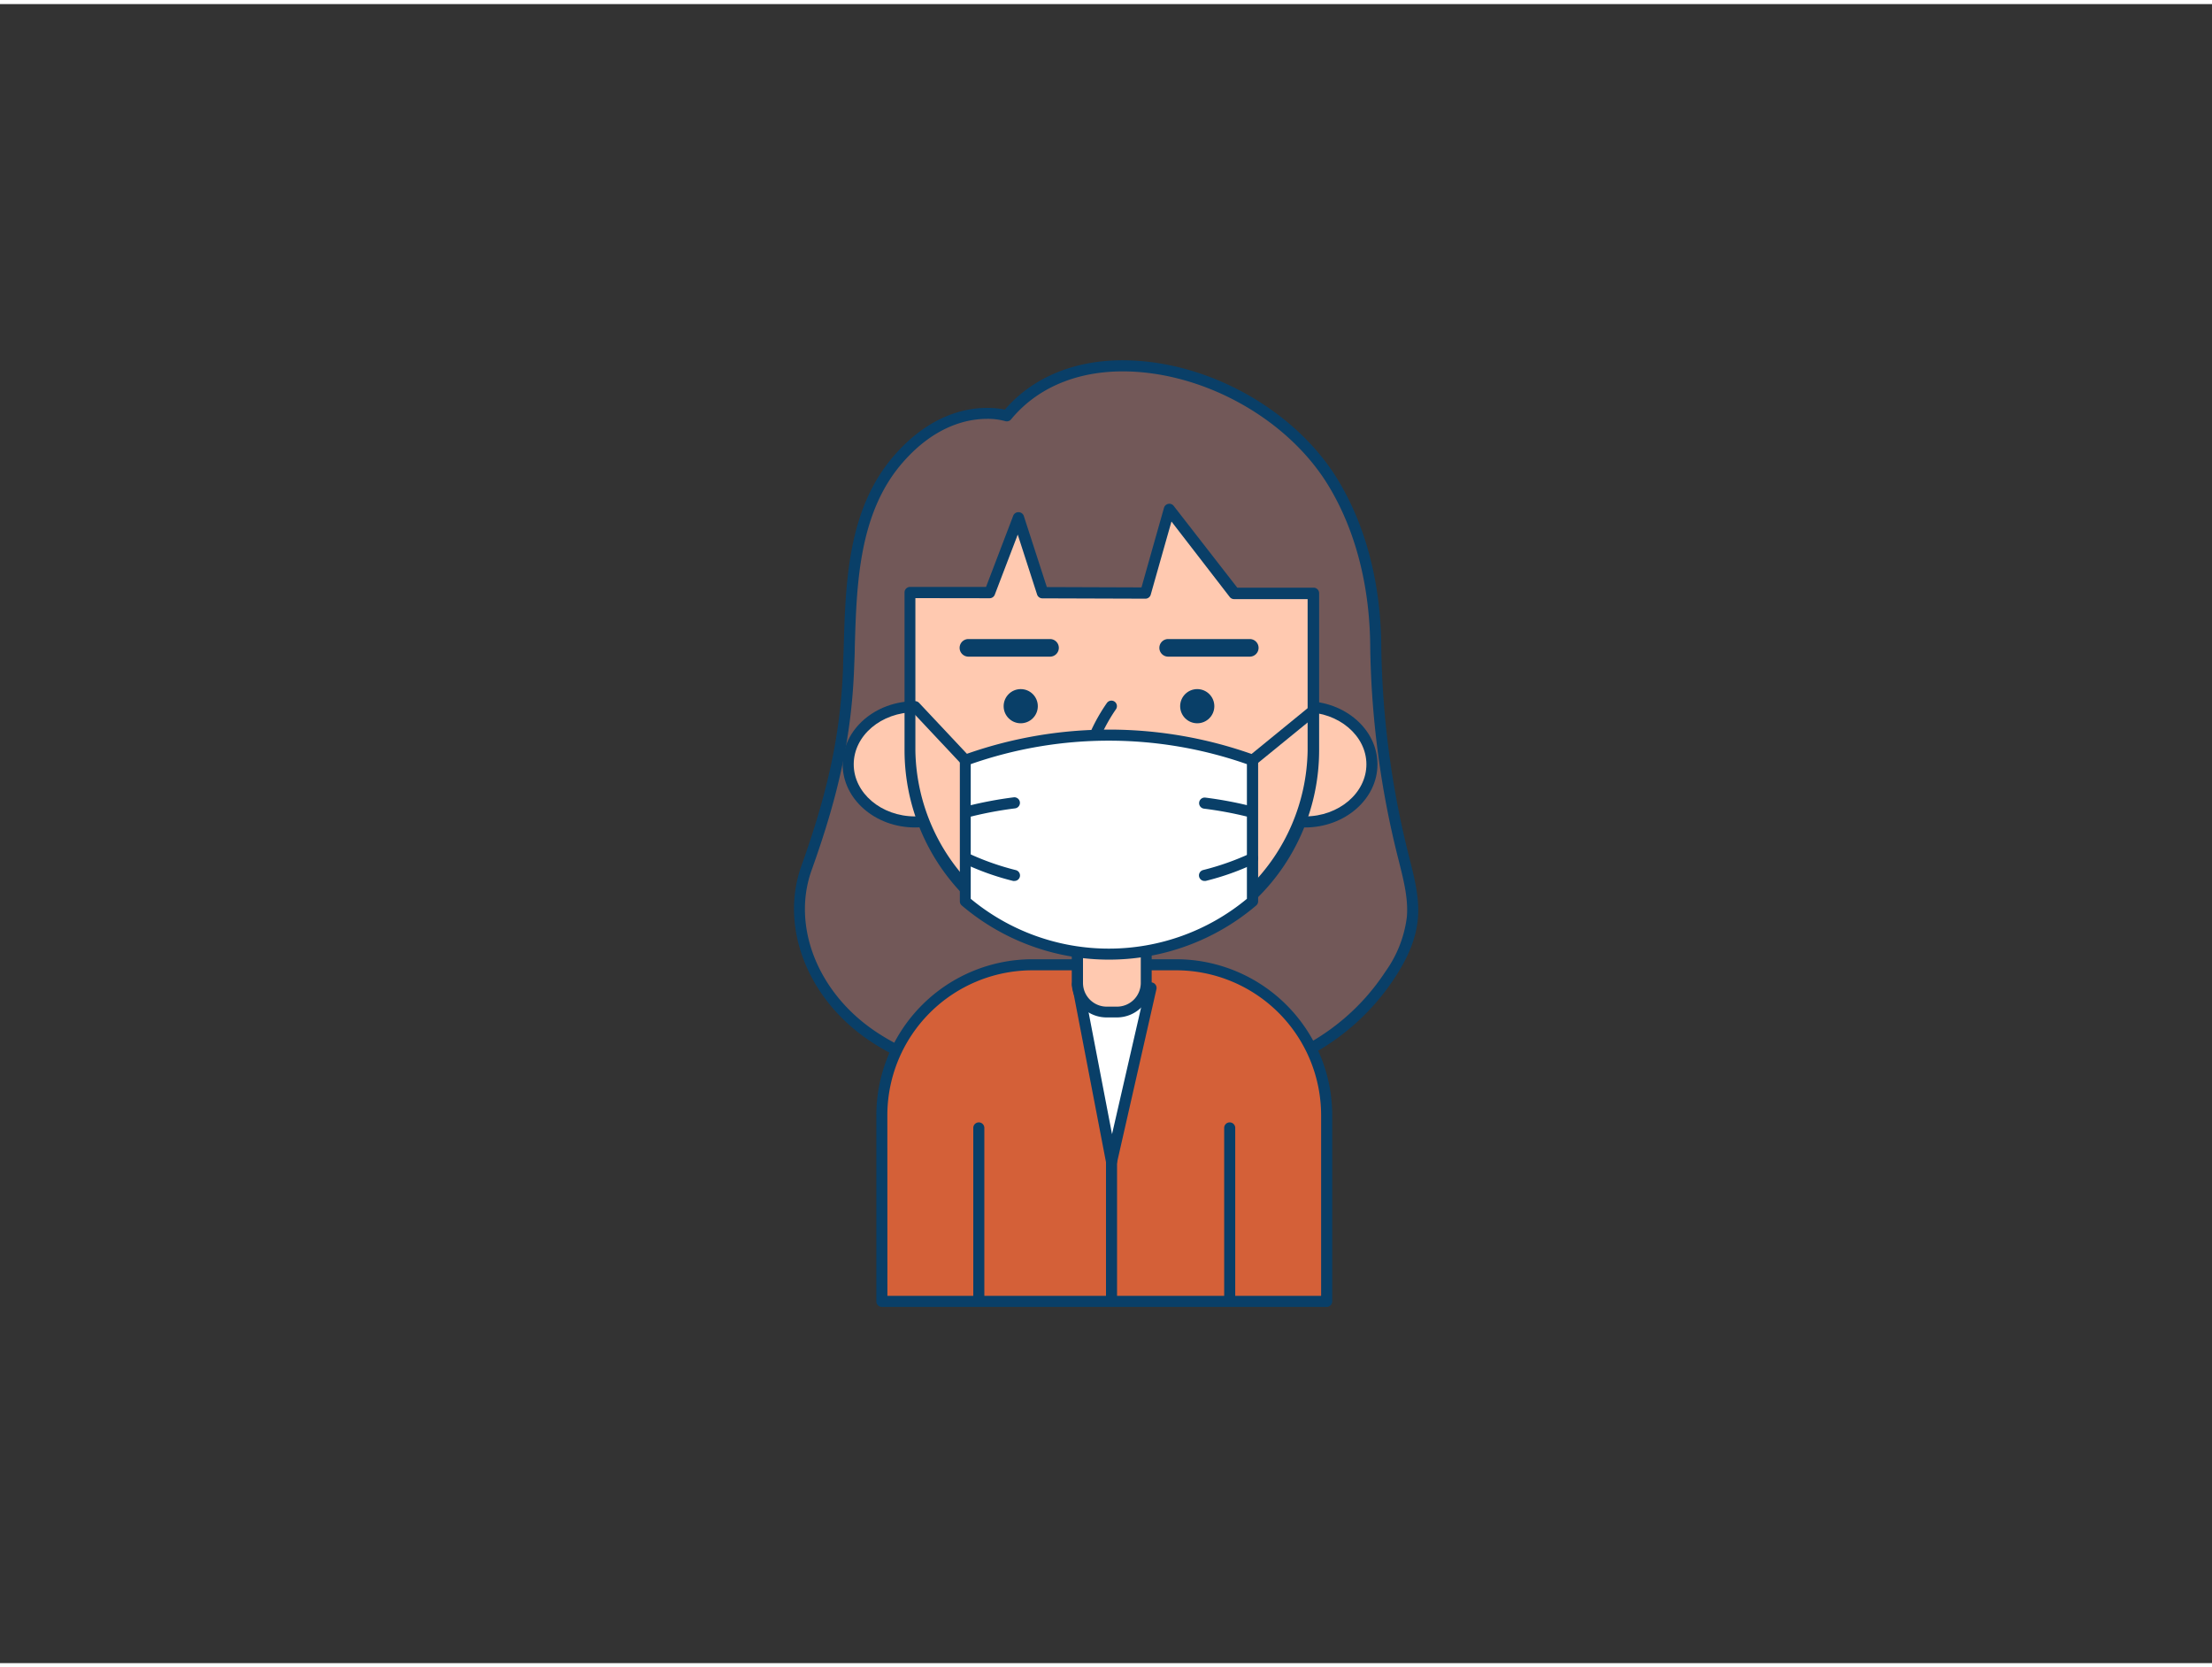 <svg xmlns="http://www.w3.org/2000/svg" viewBox="0 0 400 300" width="406" height="306" class="illustration"><rect x="0" y="0" width="400" height="300" fill="#333333" stroke="none"/><g id="_445_wearing_a_mask_outline" data-name="#445_wearing_a_mask_outline"><path d="M182.07,74.45s-10.1-3.16-19.68,7.89c-9,10.34-8.48,25.18-8.93,37.5C153,133,150.25,144,145.83,156.26c-4,11.25,1.81,23.48,11.83,30.27,8.09,5.48,17.82,7.61,27.31,8.3,8.09.58,15.91-1.37,23.84-.56,16.32,1.66,32.92-4.12,42.53-18.75a22.67,22.67,0,0,0,4.06-10.34c.31-3.62-.67-7.2-1.54-10.72a165.43,165.43,0,0,1-5.08-38.18c-.06-10.37-2.3-20.85-7.71-29.75C228.87,66.45,196.2,57.24,182.07,74.45Z" fill="#725858"></path><path d="M188.19,195.94c-1.09,0-2.19,0-3.29-.12-11.51-.82-20.6-3.59-27.8-8.47C146,179.82,141,166.9,144.89,155.92c4.94-13.79,7.14-24.25,7.57-36.11,0-1.17.08-2.35.11-3.56.34-11.69.72-24.93,9.07-34.56,8.59-9.92,17.57-8.89,20.07-8.36,5.54-6.41,14.06-9.54,24.08-8.82,14.42,1,28.94,9.66,36.13,21.5,5.08,8.36,7.8,18.82,7.86,30.26a163.39,163.39,0,0,0,5.05,38l.19.76c.83,3.33,1.68,6.77,1.38,10.29s-1.67,6.92-4.22,10.8c-9.11,13.86-25.36,21-43.47,19.19a67,67,0,0,0-12.16.24C193.82,195.71,191,195.94,188.19,195.94ZM178.52,75c-3.56,0-9.52,1.22-15.37,8-7.88,9.1-8.25,22-8.58,33.32,0,1.21-.07,2.4-.11,3.57-.44,12.08-2.67,22.72-7.69,36.71-3.63,10.12,1.08,22.09,11.45,29.11,6.9,4.67,15.68,7.33,26.82,8.13a75.15,75.15,0,0,0,11.35-.33,69.71,69.71,0,0,1,12.53-.23c17.35,1.77,32.9-5.07,41.59-18.3a21.53,21.53,0,0,0,3.89-9.87c.28-3.2-.53-6.47-1.32-9.64l-.19-.76a165.26,165.26,0,0,1-5.11-38.41c-.06-11.09-2.68-21.2-7.57-29.24-6.87-11.31-20.76-19.57-34.56-20.55-9.6-.68-17.7,2.37-22.81,8.58a1,1,0,0,1-1.07.32h0A12,12,0,0,0,178.52,75Z" fill="#093f68"></path><path d="M239.9,234.59V200.93a27.22,27.22,0,0,0-27.22-27.21h-26a27.22,27.22,0,0,0-27.22,27.21v33.66Z" fill="#d46038"></path><path d="M239.9,235.59H159.47a1,1,0,0,1-1-1V200.93a28.24,28.24,0,0,1,28.22-28.21h26a28.24,28.24,0,0,1,28.22,28.21v33.66A1,1,0,0,1,239.9,235.59Zm-79.43-2H238.9V200.93a26.24,26.24,0,0,0-26.22-26.21h-26a26.24,26.24,0,0,0-26.22,26.21Z" fill="#093f68"></path><polygon points="200.98 209.24 194.84 177.29 208.17 177.9 200.98 209.24" fill="#fff"></polygon><path d="M201,210.23h0a1,1,0,0,1-1-.81l-6.14-31.94a1,1,0,0,1,1-1.19l13.33.61a1,1,0,0,1,.75.4,1,1,0,0,1,.18.83L202,209.46A1,1,0,0,1,201,210.23Zm-4.91-31.88,5,26,5.86-25.54Z" fill="#093f68"></path><path d="M177,234.65a1,1,0,0,1-1-1V203.22a1,1,0,0,1,2,0v30.43A1,1,0,0,1,177,234.65Z" fill="#093f68"></path><path d="M222.37,234.65a1,1,0,0,1-1-1V203.22a1,1,0,0,1,2,0v30.43A1,1,0,0,1,222.37,234.65Z" fill="#093f68"></path><path d="M194.81,169.79h12.44a0,0,0,0,1,0,0V177a5.28,5.28,0,0,1-5.28,5.28H200.1a5.28,5.28,0,0,1-5.28-5.28v-7.16A0,0,0,0,1,194.81,169.79Z" fill="#ffc9b0"></path><path d="M202,183.24H200.1a6.29,6.29,0,0,1-6.29-6.29v-7.16a1,1,0,0,1,1-1h12.45a1,1,0,0,1,1,1V177A6.29,6.29,0,0,1,202,183.24Zm-6.16-12.45V177a4.29,4.29,0,0,0,4.29,4.29H202a4.3,4.3,0,0,0,4.29-4.29v-6.16Z" fill="#093f68"></path><ellipse cx="165.47" cy="137.47" rx="12.09" ry="10.42" fill="#ffc9b0"></ellipse><path d="M165.47,148.89c-7.22,0-13.09-5.13-13.09-11.42s5.87-11.42,13.09-11.42,13.09,5.12,13.09,11.42S172.69,148.89,165.47,148.89Zm0-20.84c-6.11,0-11.09,4.22-11.09,9.42s5,9.42,11.09,9.42,11.09-4.23,11.09-9.42S171.59,128.05,165.47,128.05Z" fill="#093f68"></path><ellipse cx="235.96" cy="137.47" rx="12.09" ry="10.42" fill="#ffc9b0"></ellipse><path d="M236,148.89c-7.22,0-13.09-5.13-13.09-11.42s5.87-11.42,13.09-11.42,13.09,5.12,13.09,11.42S243.18,148.89,236,148.89Zm0-20.84c-6.12,0-11.09,4.22-11.09,9.42s5,9.42,11.09,9.42,11.09-4.23,11.09-9.42S242.07,128.05,236,128.05Z" fill="#093f68"></path><path d="M223.21,106.56,211.41,91.4s-2.65,9.33-4.28,15.12l-18.6-.06-4.38-13.54L179,106.43l-14.42,0V135A36.46,36.46,0,0,0,201,171.42h0A36.46,36.46,0,0,0,237.5,135V106.61Z" fill="#ffc9b0"></path><path d="M201,172.42A37.51,37.51,0,0,1,163.57,135V106.39a1,1,0,0,1,1-1h0l13.74,0,4.91-12.87a1,1,0,0,1,1-.64,1,1,0,0,1,.92.69l4.16,12.85,17.12.06c1.63-5.81,4.07-14.4,4.07-14.4a1,1,0,0,1,1.75-.34l11.5,14.79,13.8,0a1,1,0,0,1,1,1V135A37.5,37.5,0,0,1,201,172.42Zm-35.47-65V135a35.47,35.47,0,0,0,70.93,0V107.6l-13.29,0a1,1,0,0,1-.79-.38L211.84,93.57c-.86,3-2.57,9.05-3.75,13.22a1,1,0,0,1-1,.73h0l-18.6-.06a1,1,0,0,1-.95-.69l-3.5-10.84-4.15,10.86a1,1,0,0,1-.94.65h0Z" fill="#093f68"></path><path d="M200.64,142.66a4.57,4.57,0,0,1-1.43-.22,5,5,0,0,1-2.94-2.95c-2-4.61,3.29-12.26,3.89-13.11a1,1,0,0,1,1.4-.24,1,1,0,0,1,.23,1.39c-1.47,2.08-5,8.13-3.68,11.16a3.08,3.08,0,0,0,1.72,1.85,3.71,3.71,0,0,0,2.64-.35,1,1,0,0,1,1,1.74A6.23,6.23,0,0,1,200.64,142.66Z" fill="#093f68"></path><path d="M226.51,136.73v25.51a40.09,40.09,0,0,1-51.94,0V136.73A76.83,76.83,0,0,1,226.51,136.73Z" fill="#fff"></path><path d="M200.54,172.79A41.11,41.11,0,0,1,173.92,163a1,1,0,0,1-.35-.76V136.73a1,1,0,0,1,.66-.94,77.58,77.58,0,0,1,52.62,0,1,1,0,0,1,.66.94v25.51a1,1,0,0,1-.35.76A41.11,41.11,0,0,1,200.54,172.79Zm-25-11a39.11,39.11,0,0,0,49.94,0V137.44a75.56,75.56,0,0,0-49.94,0Z" fill="#093f68"></path><path d="M174.57,137.73a1,1,0,0,1-.73-.31l-9.1-9.69a1,1,0,0,1,1.46-1.37l9.1,9.69a1,1,0,0,1-.05,1.41A1,1,0,0,1,174.57,137.73Z" fill="#093f68"></path><path d="M226.51,137.73a1,1,0,0,1-.77-.37,1,1,0,0,1,.14-1.4l11.65-9.51A1,1,0,0,1,238.8,128l-11.66,9.51A1,1,0,0,1,226.51,137.73Z" fill="#093f68"></path><path d="M175.57,146.92a1,1,0,0,1-.25-2,70.56,70.56,0,0,1,8-1.48,1,1,0,1,1,.22,2,68.2,68.2,0,0,0-7.75,1.43A1,1,0,0,1,175.57,146.92Z" fill="#093f68"></path><path d="M183.45,158.56a1,1,0,0,1-.24,0,47.23,47.23,0,0,1-8.93-3.18,1,1,0,0,1,.9-1.78,47.83,47.83,0,0,0,8.51,3,1,1,0,0,1,.73,1.21A1,1,0,0,1,183.45,158.56Z" fill="#093f68"></path><path d="M225.73,146.92l-.25,0a67.69,67.69,0,0,0-7.75-1.43,1,1,0,1,1,.23-2,70.17,70.17,0,0,1,8,1.48,1,1,0,0,1-.24,2Z" fill="#093f68"></path><path d="M217.84,158.56a1,1,0,0,1-1-.76,1,1,0,0,1,.72-1.21,48.14,48.14,0,0,0,8.52-3,1,1,0,0,1,1.34.44,1,1,0,0,1-.45,1.34,47,47,0,0,1-8.92,3.18A1.07,1.07,0,0,1,217.84,158.56Z" fill="#093f68"></path><circle cx="184.58" cy="126.96" r="3.09" fill="#093f68"></circle><circle cx="216.5" cy="126.96" r="3.09" fill="#093f68"></circle><path d="M189.88,118h0l-14.76,0a1.59,1.59,0,0,1,0-3.18h0l14.76,0a1.59,1.59,0,0,1,0,3.18Z" fill="#093f68"></path><path d="M226,118h0l-14.76,0a1.59,1.59,0,0,1,0-3.18h0l14.76,0a1.59,1.59,0,0,1,0,3.18Z" fill="#093f68"></path><path d="M201,235.59a1,1,0,0,1-1-1V209.23a1,1,0,0,1,2,0v25.36A1,1,0,0,1,201,235.59Z" fill="#093f68"></path></g></svg>